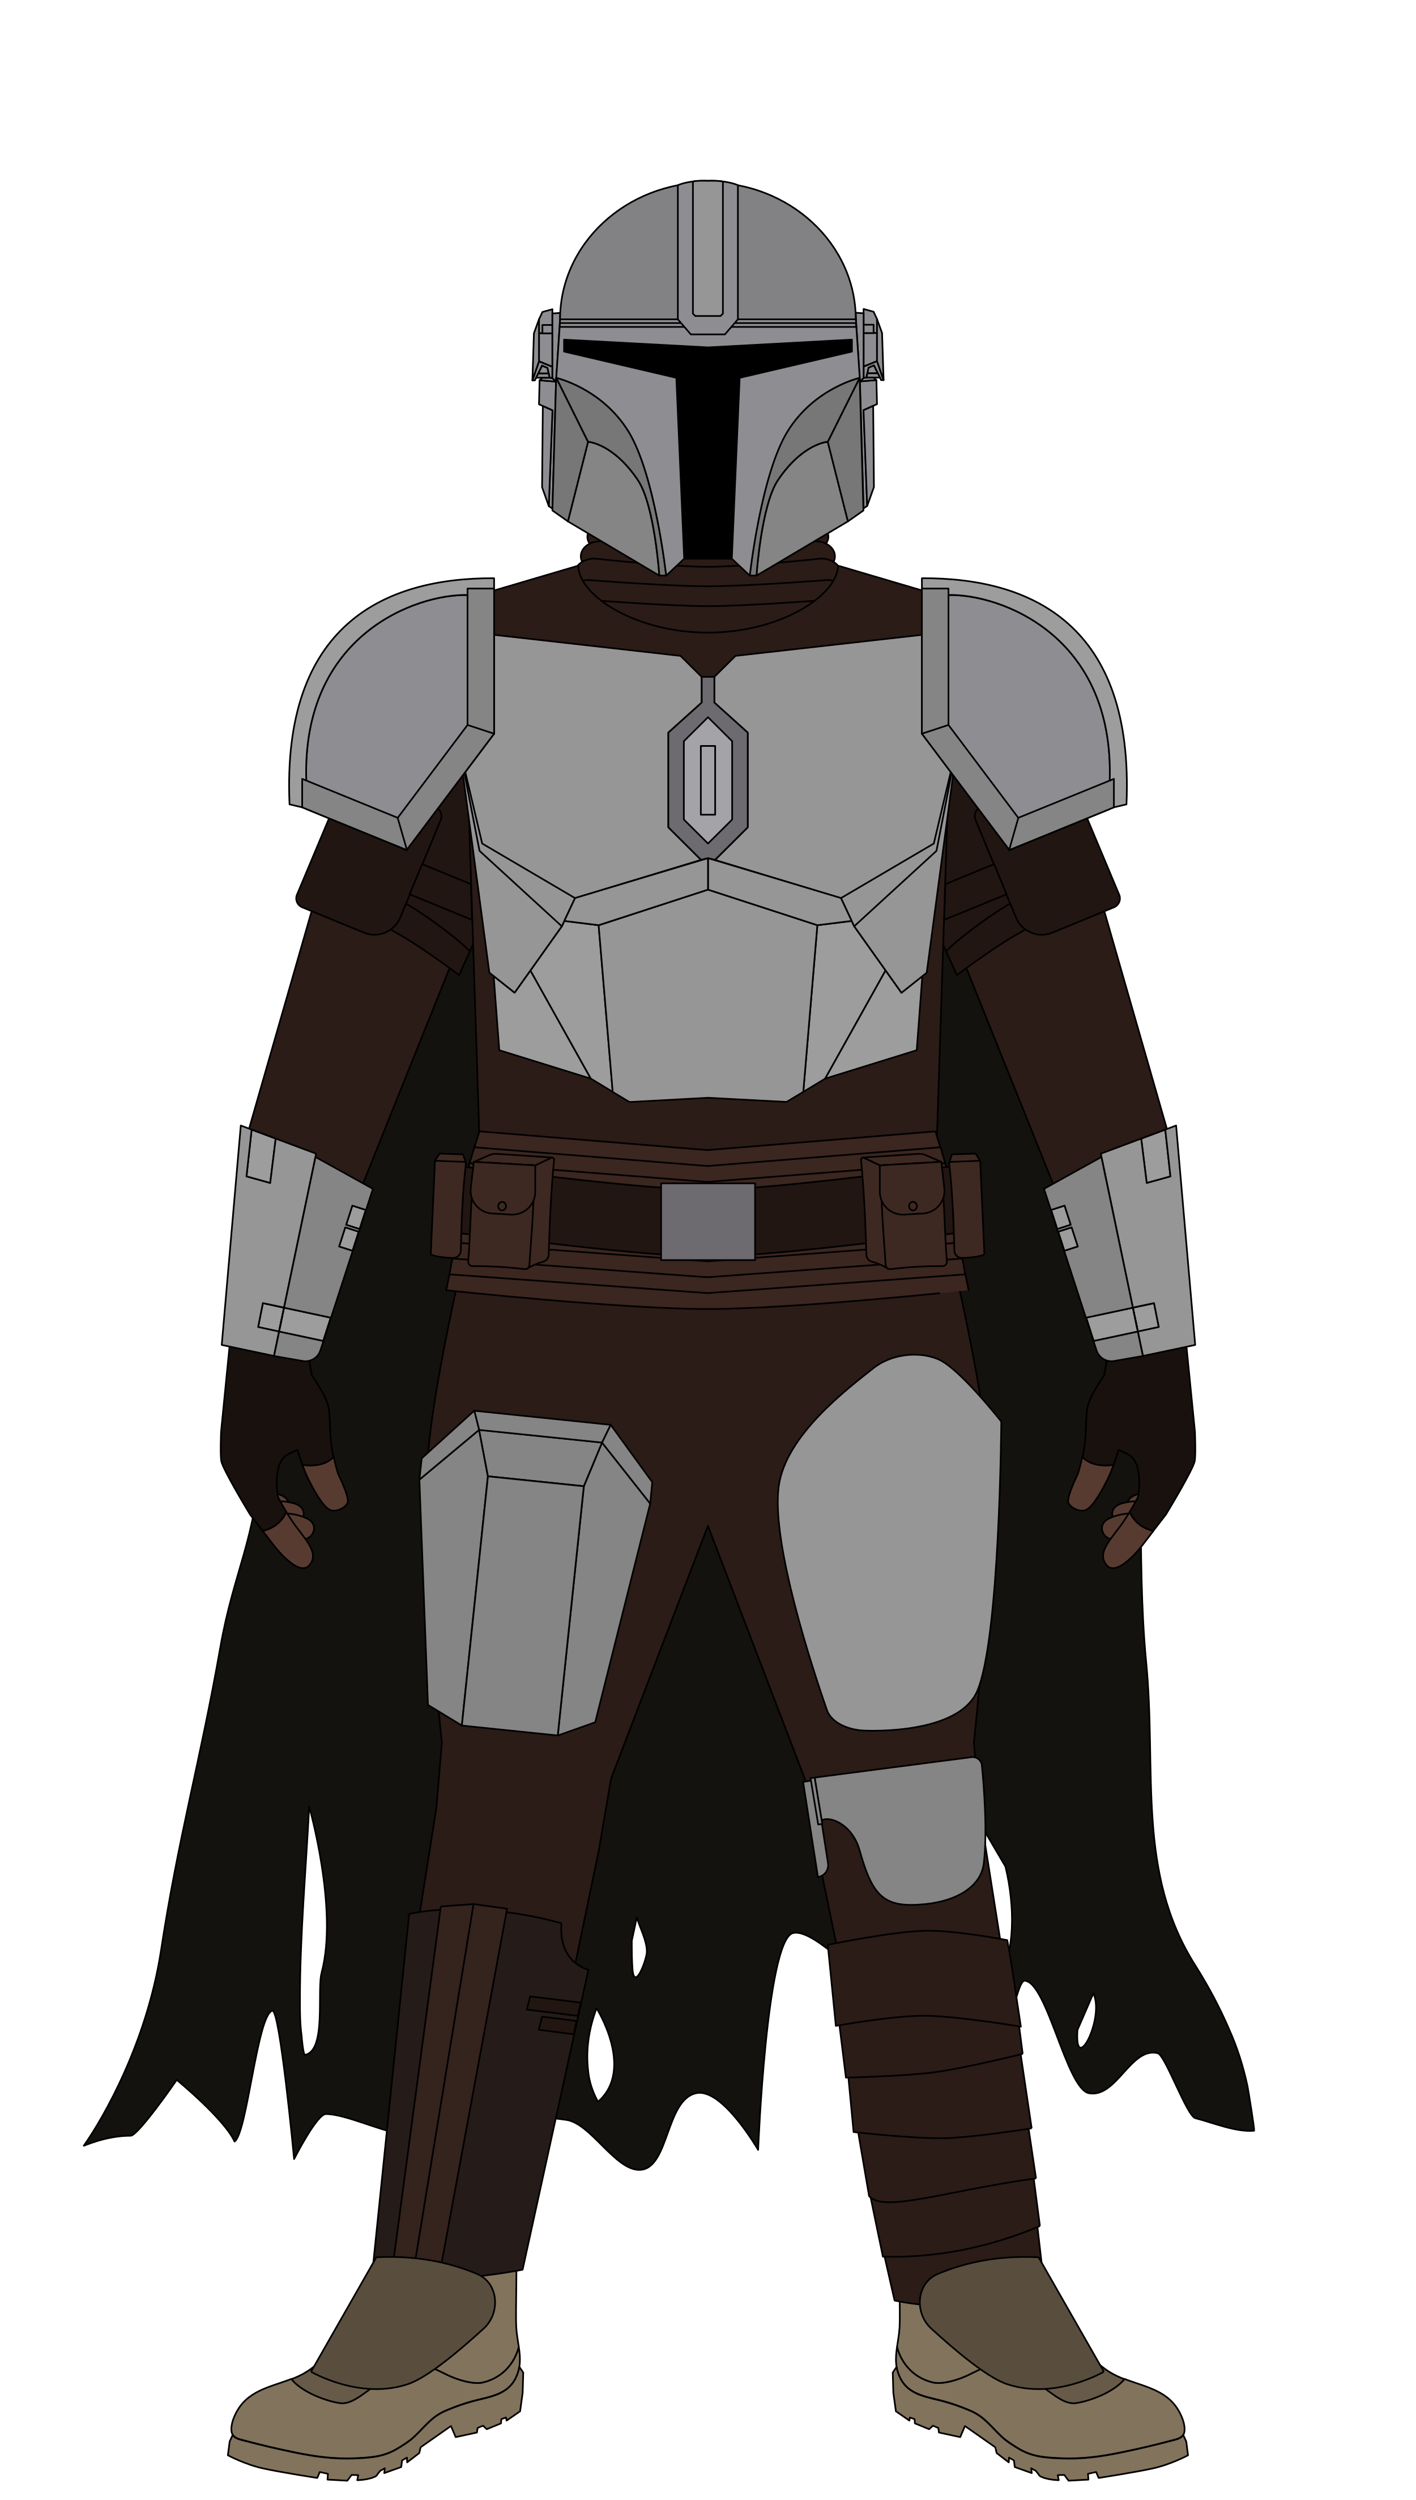 <?xml version='1.0' encoding='UTF-8'?>
<svg version="1.1" id="Male-Body" xmlns="http://www.w3.org/2000/svg" xmlns:serif="http://www.serif.com/" viewBox="0 -55 170 300" style="stroke-width: 0.2px; fill-rule: evenodd; stroke-linejoin: round;" width="170" height="300">
<style>
mask {
mask-type: alpha;
}
.decal {
stroke: none;
}
</style>
<defs id="Masks" stroke="none">
<mask id="HelmetsMask"> <use href="#Helmets"/> </mask>
<mask id="CollarMask"> <use href="#Collar"/> </mask>
<mask id="ShouldersMask"> <use href="#Shoulders"/> </mask>
<mask id="ChestMask"> <use href="#Chest"/> </mask>
<mask id="BicepsMask"> <use href="#Biceps"/> </mask>
<mask id="GauntletsMask"> <use href="#Gauntlets"/> </mask>
<mask id="WaistMask"> <use href="#Waist"/> </mask>
<mask id="GroinMask"> <use href="#Groin"/> </mask>
<mask id="ThighsMask"> <use href="#Thighs"/> </mask>
<mask id="KneesMask"> <use href="#Knees"/> </mask>
<mask id="ShinsMask"> <use href="#Shins"/> </mask>
<mask id="FootMask"> <use href="#Foot"/> </mask>
</defs>
<defs id="Decals"/><g id="Main-Body" fill="white" stroke="black">
<g id="Extras_Back">
<g id="Back"><path id="Torn-Full-Cape_Back" class="option" d="M68.3,16.3c-11.77,4.4-24.85,25.6-26.46,41.8 c-1.01,10.2-6.03,20.5-5.53,30.7c0.5,10.3-4.73,21-5.13,31.2c-0.3,9.3-3.12,13.5-4.73,22.7c-2.41,13.7-5.03,22.7-7.14,36.5 c-1.71,10.9-6.84,19.9-9.25,23.3c-0.1,0.1,2.52-1.2,5.63-1.2c0.91,0,5.53-6.7,5.53-6.7s5.73,4.7,6.94,7.4 c1.51-1,2.72-15.2,4.53-15.7c0.91-0.3,2.62,17.8,2.62,17.8s2.72-5.4,3.82-5.4c2.31,0,6.44,2,8.75,2.3c2.41,0.3,5.03-3.8,7.74-3.1 c4.12,1,8.25,0.9,12.37,1.5c2.92,0.4,5.83,6,8.75,6c3.62,0,3.12-8.4,6.84-9.2c3.12-0.7,7.44,6.8,7.44,6.8s1-24.9,4.12-26 c4.12-1.3,19.51,18.8,23.74,18.4c1.31-0.1,2.92-12.7,4.12-12.7c2.72,0.1,5.03,13,7.74,13.5c3.32,0.6,5.03-5.6,8.25-4.8 c0.9,0.2,3.52,7.6,4.53,7.8c2.01,0.5,4.83,1.7,7.04,1.5c0.1,0-0.7-4.9-0.8-5.4c-0.5-2.3-1.21-4.6-2.21-6.8 c-1.11-2.6-2.51-5.2-4.02-7.6c-7.14-11.2-4.63-23.4-5.94-36.6c-1.21-12.8,0.1-25.6-2.11-38.4c-1.91-11.3-8.65-21.8-10.36-33.2 C123.12,59.3,118.6,45,114.47,32C109.44,16.1,80.07,11.9,68.3,16.3z M71.62,186c-0.9,2.4-1.31,4.9-1.01,7.5 c0.1,1.2,0.5,2.4,1.01,3.4c0.1,0.1,0.1,0.4,0.2,0.3C76.25,193.3,71.62,186,71.62,186z M37.12,161.8c-0.4,7.7-1.11,15.5-1.11,23.2 c0,1.4,0,2.9,0.2,4.3c0,0.2,0.2,2.3,0.4,2.3c2.62-0.5,1.41-7.7,2.01-9.9C40.64,174.1,37.12,161.8,37.12,161.8z M129.36,188.6 c-0.2,2.8,0.6,2.5,1.31,1.1c0.7-1.4,1.31-3.9,0.6-5.5L129.36,188.6z M117.89,164.2c-0.6,4.6,0.4,8.6,0.71,13.2 c0.1,1.5,0.1,3,0.1,4.5v1.5c0,0.3-0.2,1,0,0.8c3.52-3.6,3.12-10.7,2.01-15.2L117.89,164.2z M75.85,177.9c0,1.2,0,2.4,0.1,3.6 c0.3,2.4,1.71-1.4,1.71-2.3c0-1.3-0.81-2.8-1.21-4.1L75.85,177.9z" fill="rgb(20, 18, 14)" style="display: inherit;"/></g>
</g>
<g id="Extras-BackDecals" mask="url(#BackMask)">
</g>
<g id="Suit">
<g id="Neck-Seal"><g id="Standard-Neck-Seal" class="option" fill="rgb(43, 28, 23)" style="display: inherit;">
<path d="M98.75,7.5c0-0.9-0.93-1.62-2.07-1.62c0,0-7.8,0.85-11.7,0.85s-11.7-0.85-11.7-0.85 c-1.14,0-2.07,0.73-2.07,1.62s0.93,1.62,2.07,1.62c0,0,7.8,0.85,11.7,0.85s11.7-0.85,11.7-0.85C97.83,9.13,98.75,8.4,98.75,7.5z"/>
<path d="M99.45,9.4c0-0.94-0.97-1.71-2.17-1.71c0,0-8.2,0.9-12.29,0.9S72.69,7.7,72.69,7.7 c-1.2,0-2.17,0.76-2.17,1.71s0.97,1.71,2.17,1.71c0,0,8.2,0.9,12.29,0.9s12.29-0.9,12.29-0.9C98.48,11.11,99.45,10.34,99.45,9.4z "/>
<path d="M100.24,11.76c0-0.99-1.03-1.8-2.29-1.8c0,0-8.64,0.95-12.96,0.95S72.02,9.96,72.02,9.96 c-1.26,0-2.29,0.81-2.29,1.8s1.03,1.8,2.29,1.8c0,0,8.64,0.95,12.97,0.95s12.96-0.95,12.96-0.95 C99.21,13.56,100.24,12.75,100.24,11.76z"/>
<path d="M101,13.92c0-1.04-1.08-1.89-2.41-1.89c0,0-9.08,0.99-13.61,0.99s-13.61-0.99-13.61-0.99 c-1.33,0-2.41,0.85-2.41,1.89c0,1.04,1.08,1.89,2.41,1.89c0,0,9.08,0.99,13.61,0.99s13.61-0.99,13.61-0.99 C99.93,15.81,101,14.96,101,13.92z"/>
<path d="M101.76,16.04c0-0.79-1.13-1.43-2.52-1.43c0,0-9.51,0.75-14.26,0.75s-14.26-0.75-14.26-0.75 c-1.39,0-2.52,0.64-2.52,1.43c0,0.79,1.13,1.43,2.52,1.43c0,0,9.51,0.75,14.26,0.75s14.26-0.75,14.26-0.75 C100.63,17.47,101.76,16.83,101.76,16.04z"/>
<path d="M101.76,18.42c0-0.79-1.13-1.43-2.52-1.43c0,0-9.51,0.75-14.26,0.75s-14.26-0.75-14.26-0.75 c-1.39,0-2.52,0.64-2.52,1.43c0,0.79,1.13,1.43,2.52,1.43c0,0,9.51,1.44,14.26,1.44s14.26-1.44,14.26-1.44 C100.63,19.84,101.76,19.21,101.76,18.42z"/>
</g>
</g>
<g id="Flight-Suit" fill="rgb(43, 28, 23)">
<path d="M73.36,158.45l-1.49,8.72l-11.03,53.11c0,0-4.93,2.96-7.47,3.46c-2.53,0.5-7.73-0.44-7.73-0.44l3.85-43 l2.9-18.36l0.66-7.82c0,0-2.53-22.78-1.7-34.14c0.82-11.36,6.66-34.01,6.66-34.01l26.98,0.58l26.97-0.58 c0,0,5.83,22.66,6.66,34.01c0.83,11.36-1.7,34.14-1.7,34.14l0.66,7.82l2.9,18.36l3.85,43c0,0-5.32,1.19-7.85,0.69 c-2.53-0.5-7.34-3.71-7.34-3.71L98.1,167.16l-1.49-8.72l-11.62-30.33L73.36,158.45z"/>
<g>
<path d="M129.41,43.33l11.98,41.65l1.04,21.47l-9.55,1.83l-6.05-20.21l-13.65-33.95l0.69-15.55l2.31-3.72 L129.41,43.33z"/>
<path d="M40.59,43.3l13.19-8.45l2.31,3.72l0.52,16.04L43.17,88.07l-6.05,20.21l-9.55-1.83l1.03-21.47L40.59,43.3z"/>
</g>
</g>
<g id="Sleeves" class="toggle" fill="rgb(34, 22, 18)">
<g>
<path d="M112.2,56.12l2.68,5.9c0,0,4.24-3.2,7.06-4.8s4.38-2.62,6.92-3.6c2.54-0.98,5.08-1.47,5.08-1.47l-6.07-12.25 l-5.79-9.67l-11.58,5.14L112.2,56.12z"/>
<path d="M113.61,59.24c-0.2-0.24,5.08-4.5,8.61-6.34c3.53-1.84,10.25-3.69,10.25-3.69"/>
</g>
<g>
<path d="M57.8,56.12l-2.68,5.9c0,0-4.24-3.2-7.06-4.8c-2.82-1.59-4.38-2.62-6.92-3.6c-2.54-0.98-5.08-1.47-5.08-1.47 l6.07-12.25l5.79-9.67l11.58,5.14L57.8,56.12z"/>
<path d="M56.39,59.24c0.2-0.24-5.08-4.5-8.61-6.34c-3.53-1.84-10.25-3.69-10.25-3.69"/>
</g>
</g>
</g>
<g id="Boots"><g id="Gunslinger_Boots" class="option" style="display: inherit;">
<g id="Main_Gunslinger-Boot" fill="rgb(130, 115, 93)">
<path d="M107.7,226.61c0.04,0.2,0.73,3.41,4.27,4.29c1.18,0.3,3.21-0.33,4.48-0.98c1.74-0.89,3.57-1.58,5.44-2.12 l0.06,0.08c0.03,0.04,0.06,0.08,0.09,0.12c0.58,0.81,1.21,1.57,1.89,2.26l0.05,0.05l0.03,0.03c0.07,0.07,0.14,0.14,0.21,0.2 c0.4,0.38,0.81,0.74,1.23,1.07l0.12,0.09l0.1,0.07c0.03,0.02,0.06,0.04,0.09,0.06c0.07,0.05,0.13,0.1,0.2,0.14 c0.88,0.62,2.06,1.56,3.23,1.39c1.11-0.16,2.35-0.6,3.28-1.04c0.78-0.37,1.59-0.87,2.13-1.4c0.16-0.12,0.29-0.26,0.39-0.44 c2.57,1,5.36,1.38,6.73,4.22c0.3,0.62,0.55,1.35,0.49,2.04c-0.08,0.89-1.06,1-1.82,1.2c-1.9,0.51-3.53,0.89-5.72,1.34 c-2.5,0.52-4.76,0.83-7.29,0.72c-1.89-0.08-3.49-0.18-5.14-1.19c-0.66-0.41-1.34-0.82-1.92-1.35c-1.28-1.19-2.11-2.43-3.77-3.15 c-1.2-0.52-2.44-0.96-3.71-1.27c-1.8-0.45-3.74-0.76-4.69-2.54C107.42,229.16,107.51,227.91,107.7,226.61L107.7,226.61"/>
<path d="M62.28,226.61c-0.04,0.2-0.73,3.41-4.27,4.29c-1.18,0.3-3.2-0.33-4.48-0.98c-1.74-0.89-3.57-1.58-5.44-2.12 l-0.05,0.08c-0.03,0.04-0.06,0.08-0.09,0.12c-0.58,0.81-1.21,1.57-1.89,2.26l-0.05,0.05l-0.03,0.03 c-0.07,0.07-0.14,0.14-0.21,0.2c-0.4,0.38-0.81,0.74-1.23,1.07l-0.12,0.09l-0.1,0.07c-0.03,0.02-0.06,0.04-0.09,0.06 c-0.07,0.05-0.13,0.1-0.2,0.14c-0.88,0.62-2.06,1.56-3.23,1.39c-1.1-0.16-2.35-0.6-3.28-1.04c-0.78-0.37-1.59-0.87-2.13-1.4 c-0.16-0.12-0.29-0.26-0.39-0.44c-2.57,1-5.36,1.38-6.73,4.22c-0.3,0.62-0.55,1.35-0.48,2.04c0.08,0.89,1.06,1,1.82,1.2 c1.9,0.51,3.53,0.89,5.72,1.34c2.5,0.52,4.76,0.83,7.29,0.72c1.89-0.08,3.49-0.18,5.14-1.19c0.66-0.41,1.35-0.82,1.92-1.35 c1.28-1.19,2.11-2.43,3.77-3.15c1.2-0.52,2.44-0.96,3.71-1.27c1.8-0.45,3.74-0.76,4.69-2.54 C62.56,229.16,62.48,227.91,62.28,226.61L62.28,226.61"/>
</g>
<g id="Bottom_Gunslinger-Boot" fill="rgb(130, 115, 93)">
<path d="M107.64,229.04c0.08,0.49,0.24,0.98,0.51,1.49c0.95,1.78,2.89,2.09,4.69,2.54c1.27,0.32,2.51,0.75,3.71,1.27 c1.66,0.72,2.48,1.96,3.77,3.15c0.57,0.53,1.25,0.94,1.92,1.35c1.65,1.01,3.25,1.11,5.14,1.19c2.53,0.1,4.78-0.2,7.29-0.72 c2.19-0.46,3.82-0.84,5.72-1.34c0.61-0.16,1.36-0.27,1.67-0.76l0,0l0.36,0.8l0.21,1.64c0,0-2.03,1.09-4.2,1.57 c-2.16,0.48-6.53,1.15-6.53,1.15l-0.3-0.71l-0.98,0.21l0.05,0.7l-2.38,0.13l-0.51-0.69l-0.79,0.02l0.12,0.61 c0,0-1.47-0.02-2.29-0.51c-0.15-0.23-0.46-0.61-0.46-0.61l-0.56-0.31l0.07,0.58l-2.04-0.73l-0.1-0.79l-0.59-0.34l-0.03,0.57 l-1.46-1.12l-0.16-0.69l-3.64-2.55l-0.57,1.33l-2.55-0.55l-0.08-0.55l-0.65-0.27l-0.45,0.42l-1.71-0.7l-0.04-0.51l-0.56-0.19 l-0.06,0.37l-1.62-1.12l-0.31-2.23l-0.07-2.42L107.64,229.04L107.64,229.04"/>
<path d="M62.35,229.04c-0.08,0.49-0.24,0.98-0.51,1.49c-0.95,1.78-2.89,2.09-4.69,2.54 c-1.27,0.32-2.51,0.75-3.71,1.27c-1.66,0.72-2.48,1.96-3.77,3.15c-0.57,0.53-1.25,0.94-1.92,1.35c-1.65,1.01-3.25,1.11-5.14,1.19 c-2.53,0.1-4.78-0.2-7.29-0.72c-2.19-0.46-3.83-0.84-5.72-1.34c-0.61-0.16-1.36-0.27-1.67-0.76l0,0l-0.36,0.8l-0.21,1.64 c0,0,2.03,1.09,4.2,1.57c2.16,0.48,6.53,1.15,6.53,1.15l0.3-0.71l0.98,0.21l-0.05,0.7l2.38,0.13l0.51-0.69l0.8,0.02l-0.12,0.61 c0,0,1.47-0.02,2.29-0.51c0.15-0.23,0.46-0.61,0.46-0.61l0.56-0.31l-0.07,0.58l2.04-0.73l0.1-0.79l0.59-0.34l0.02,0.57l1.46-1.12 l0.16-0.69l3.64-2.55l0.57,1.33l2.55-0.55l0.08-0.55l0.65-0.27l0.45,0.42l1.71-0.7l0.04-0.51l0.56-0.19l0.07,0.37l1.62-1.12 l0.31-2.23l0.07-2.42L62.35,229.04L62.35,229.04"/>
</g>
<g id="Top_Gunslinger-Boot" fill="rgb(103, 90, 72)">
<path d="M121.87,227.77c-2.17-3.11-3.64-6.92-4.16-10.29l0,0l0.61-0.05l0.02,0l0.07-0.01l0.2-0.02l0.31-0.03 l0.13-0.02c0.35-0.04,0.7-0.09,1.04-0.14l0.54-0.1l0.11-0.03l0.04-0.01l0.08-0.02l0.37-0.09l0.33-0.08l0.06-0.01 c1.15-0.29,2.31-0.64,2.31-0.64c0.32,1.48,0.47,3.17,1.09,4.56c0.98,2.18,2.78,3.85,4.46,5.51c1.15,1.14,2.28,2.44,3.66,3.31 c0.58,0.37,1.21,0.66,1.84,0.9c-0.49,0.67-1.54,1.37-2.53,1.84c-0.93,0.44-2.17,0.88-3.28,1.04c-1.17,0.17-2.35-0.77-3.23-1.39 c-1.53-1.07-2.89-2.53-4.06-4.19L121.87,227.77"/>
<path d="M48.12,227.77c2.17-3.11,3.64-6.92,4.16-10.29l0,0l-0.61-0.05l-0.02,0l-0.08-0.01l-0.2-0.02l-0.31-0.03 l-0.13-0.02c-0.35-0.04-0.7-0.09-1.04-0.14l-0.54-0.1l-0.11-0.03l-0.04-0.01l-0.08-0.02l-0.37-0.09l-0.33-0.08l-0.06-0.01 c-1.15-0.29-2.31-0.64-2.31-0.64c-0.32,1.48-0.47,3.17-1.09,4.56c-0.98,2.18-2.78,3.85-4.46,5.51c-1.15,1.14-2.28,2.44-3.66,3.31 c-0.58,0.37-1.21,0.66-1.84,0.9c0.49,0.67,1.53,1.37,2.53,1.84c0.93,0.44,2.17,0.88,3.28,1.04c1.17,0.17,2.35-0.77,3.23-1.39 c1.53-1.07,2.89-2.53,4.06-4.19L48.12,227.77"/>
</g>
<g id="Side_Gunslinger-Boot" fill="rgb(130, 115, 93)">
<path d="M121.89,227.8c-1.87,0.54-3.7,1.24-5.44,2.12c-1.27,0.65-3.3,1.27-4.48,0.98c-3.66-0.92-4.27-4.3-4.27-4.3 c0.11-0.74,0.25-1.5,0.3-2.3c0.1-1.54-0.11-8.21,0.02-8.14c2.94,1.56,8.18,1.45,9.67,1.33l0,0 C118.23,220.86,119.71,224.69,121.89,227.8"/>
<path d="M48.09,227.8c1.87,0.54,3.7,1.24,5.44,2.12c1.27,0.65,3.3,1.27,4.48,0.98c3.66-0.92,4.27-4.3,4.27-4.3 c-0.11-0.74-0.25-1.5-0.3-2.3c-0.1-1.54,0.11-8.21-0.02-8.14c-2.94,1.56-8.18,1.45-9.67,1.33l0,0 C51.76,220.86,50.28,224.69,48.09,227.8"/>
</g>
</g></g>
<g id="Gloves">
<g id="Left-Glove">
<g id="Fingerless_Left_Glove" class="option" style="display: inherit;">
<g id="Fingers_Fingerless_Left_Glove" fill="rgb(87, 59, 49)">
<path d="M138.6,124.11c-0.54-0.03-1.05-0.01-1.58,0.1c-0.36,0.08-0.72,0.16-1.04,0.35 c-0.99,0.57-0.72,1.81,0.16,2.28c1.03,0.55,2.66,0.01,3.13-1.05C139.46,125.35,138.86,124.53,138.6,124.11"/>
<path d="M136.79,125.19c-0.54-0.03-1.05-0.02-1.59,0.1c-0.36,0.08-0.72,0.16-1.04,0.35 c-0.99,0.57-0.72,1.81,0.16,2.28c1.03,0.55,2.66,0.01,3.13-1.05C137.65,126.43,137.05,125.61,136.79,125.19"/>
<path d="M135.51,126.62c-0.54,0.05-1.21,0.17-1.73,0.35c-0.35,0.12-0.69,0.26-0.99,0.48 c-0.9,0.7-0.47,1.89,0.47,2.24c1.1,0.41,2.64-0.35,2.96-1.46C136.36,127.76,135.51,126.62,135.51,126.62z"/>
<path d="M129.95,119.82c-0.3,1.34-0.55,2.07-0.55,2.07s-1.38,2.79-1.14,3.43c0.24,0.64,1.45,1.21,2.15,0.87 c0.86-0.42,1.93-2.39,2.61-3.77c0.25-0.51,0.48-1.1,0.68-1.64C130.94,121.18,129.95,119.82,129.95,119.82L129.95,119.82z"/>
<path d="M135.64,126.41c-0.2,0.34-0.43,0.7-0.68,1.08c-1.36,2.05-3.46,3.81-2.07,5.37 c1.29,1.46,4.22-2.37,4.22-2.37l1.36-1.77C136.2,128.19,135.64,126.42,135.64,126.41z"/>
</g>
<path id="Glove_Fingerless_Left_Glove" d="M138.46,128.72l1.51-1.96c0,0,3.3-5.41,3.47-6.46 c0.13-0.8,0.02-3.47,0.02-3.47l-1.03-10.37l-5.24,0.44l-4.31,1.39l-0.32,1.77c0,0-1.56,2.15-1.97,3.69 c-0.29,1.09-0.13,3.68-0.49,5.43c-0.05,0.23-0.1,0.44-0.14,0.65l0,0c0,0,0.99,1.37,3.74,0.96c0.35-0.96,0.58-1.78,0.58-1.78 s0.95,0.32,1.43,0.7c1.61,1.24,0.91,4.96,0.91,4.96s-0.37,0.74-0.98,1.75C135.64,126.42,136.2,128.19,138.46,128.72z" fill="rgb(25, 17, 14)"/>
</g></g>
<g id="Right-Glove">
<g id="Fingerless_Right_Glove" class="option" style="display: inherit;">
<g id="Fingers_Fingerless_Right_Glove" fill="rgb(87, 59, 49)">
<path d="M31.4,124.11c0.54-0.03,1.05-0.01,1.58,0.1c0.36,0.08,0.72,0.16,1.04,0.35c0.99,0.57,0.72,1.81-0.16,2.28 c-1.03,0.55-2.66,0.01-3.13-1.05C30.53,125.35,31.14,124.53,31.4,124.11"/>
<path d="M33.21,125.19c0.54-0.03,1.05-0.02,1.58,0.1c0.36,0.08,0.72,0.16,1.04,0.35c0.99,0.57,0.72,1.81-0.16,2.28 c-1.03,0.55-2.66,0.01-3.13-1.05C32.35,126.43,32.95,125.61,33.21,125.19"/>
<path d="M34.49,126.62c0.54,0.05,1.21,0.17,1.73,0.35c0.35,0.12,0.69,0.26,0.99,0.48c0.9,0.7,0.47,1.89-0.47,2.24 c-1.1,0.41-2.64-0.35-2.96-1.46C33.64,127.76,34.49,126.62,34.49,126.62z"/>
<path d="M40.05,119.82c0.3,1.34,0.55,2.07,0.55,2.07s1.38,2.79,1.14,3.43c-0.24,0.64-1.45,1.21-2.15,0.87 c-0.86-0.42-1.93-2.39-2.61-3.77c-0.25-0.51-0.48-1.1-0.68-1.64C39.06,121.18,40.05,119.82,40.05,119.82L40.05,119.82z"/>
<path d="M34.36,126.41c0.2,0.34,0.43,0.7,0.68,1.08c1.36,2.05,3.46,3.81,2.08,5.37c-1.29,1.46-4.22-2.37-4.22-2.37 l-1.36-1.77C33.8,128.19,34.36,126.42,34.36,126.41z"/>
</g>
<path id="Glove_Fingerless_Right_Glove" d="M31.54,128.72l-1.51-1.96c0,0-3.3-5.41-3.47-6.46 c-0.13-0.8-0.02-3.47-0.02-3.47l1.03-10.37l5.24,0.44l4.31,1.39l0.32,1.77c0,0,1.56,2.15,1.97,3.69 c0.29,1.09,0.13,3.68,0.49,5.43c0.05,0.23,0.1,0.44,0.14,0.65l0,0c0,0-0.99,1.37-3.74,0.96c-0.35-0.96-0.58-1.78-0.58-1.78 s-0.95,0.32-1.43,0.7c-1.61,1.24-0.91,4.96-0.91,4.96s0.37,0.74,0.98,1.75C34.36,126.42,33.8,128.19,31.54,128.72z" fill="rgb(25, 17, 14)"/>
</g></g>
</g>
<g id="Biceps">
<g id="Left-Biceps"><g id="Basic_Biceps_Left" class="option" style="display: inherit;">
<path id="Main_Basic_Biceps_Left" d="M134.37,52.38c-1.14-2.74-6.21-14.78-6.21-14.78s-8.34,3.42-10.42,4.28 c-0.59,0.24-0.87,0.91-0.63,1.5c0.98,2.36,3.38,8.14,4.87,11.74c0.34,0.81,0.99,1.46,1.81,1.8c0.82,0.34,1.74,0.34,2.56,0 c2.45-1.01,5.73-2.35,7.4-3.04C134.33,53.63,134.61,52.96,134.37,52.38z" fill="rgb(34, 22, 18)"/>
<path id="Strap_Basic_Biceps_Left" d="M119.35,48.7l-5.85,2.4l-0.14,4.29l7.49-3.07L119.35,48.7" fill="rgb(34, 22, 18)"/>
<path id="Trauma-Plate_Basic_Biceps_Left" class="toggle" style="display:none" d="M134.34,51.81l-5.29-12.74l-10.16,4.17l4.67,11.24 c0.17,0.4,0.49,0.72,0.89,0.88c0.4,0.17,0.85,0.17,1.26,0L134.34,51.81" fill="rgb(255, 255, 255)"/>
</g>
</g>
<g id="Right-Biceps"><g id="Basic_Biceps_Right" class="option" style="display: inherit;">
<path id="Main_Basic_Biceps_Right" d="M35.65,52.38c1.14-2.74,6.22-14.78,6.22-14.78s8.34,3.42,10.42,4.28 c0.59,0.24,0.87,0.91,0.63,1.5c-0.98,2.36-3.38,8.14-4.87,11.74c-0.34,0.81-0.99,1.46-1.81,1.8c-0.82,0.34-1.74,0.34-2.56,0 c-2.45-1.01-5.73-2.35-7.4-3.04C35.69,53.63,35.41,52.96,35.65,52.38z" fill="rgb(34, 22, 18)"/>
<path id="Strap_Basic_Biceps_Right" d="M50.68,48.7l5.85,2.4l0.14,4.29l-7.49-3.07L50.68,48.7" fill="rgb(34, 22, 18)"/>
<path id="Trauma-Plate_Basic_Biceps_Right" class="toggle" style="display:none" d="M35.69,51.81l5.29-12.74l10.16,4.17l-4.66,11.24 c-0.17,0.4-0.49,0.72-0.89,0.88s-0.85,0.17-1.26,0L35.69,51.81" fill="rgb(255, 255, 255)"/>
</g>
</g>
</g>
<g id="BicepsDecals" mask="url(#BicepsMask)">
</g>
<path id="Vest" d="M85,20.92c8.5-0.01,15.43-4.3,15.63-8.01l0.15,0.02l18.38,5.42l13.31,23.94l-2.86,1.16l-13.42-8.6 l-2.31,3.72l-1.54,47.4c0,0-8.72,4.71-13.53,5.35c-3.44,0.45-8.63,0.68-13.79,0.67c-5.16,0.01-10.35-0.22-13.79-0.67 c-4.81-0.63-13.53-5.35-13.53-5.35l-1.54-47.4l-2.31-3.72l-13.42,8.6l-2.86-1.16l13.31-23.94l18.38-5.42l0.15-0.02 C69.57,16.62,76.5,20.92,85,20.92" fill="rgb(43, 28, 23)"/>
<g id="SuitDecals" mask="url(#SuitMask)">
</g>
<g class="swappable" id="Chest"><g id="Chest_Gunslinger">
<g id="Abdomen_Gunslinger">
<g id="Left_Abdomen_Gunslinger" fill="rgb(157, 157, 157)">
<path d="M99.07,74.44l7.25-12.98l-3.77-5.3l-0.3-0.64l-4.12,0.51l-1.69,20L99.07,74.44z"/>
<path d="M99.07,74.44l7.25-12.98l1.9,2.67l2.51-1.99l-0.67,8.89L99.07,74.44z"/>
</g>
<g id="Right_Abdomen_Gunslinger" fill="rgb(157, 157, 157)">
<path d="M70.93,74.44l-7.25-12.98l-1.9,2.67l-2.51-1.99l0.67,8.89L70.93,74.44z"/>
<path d="M70.93,74.44l-7.25-12.98l3.77-5.3l0.3-0.64l4.12,0.51l1.69,20L70.93,74.44z"/>
</g>
<path id="Center_Abdomen_Gunslinger" d="M85,51.76l13.13,4.27l-1.69,20l-2.01,1.21L85,76.74l-9.43,0.51l-2.01-1.21 l-1.69-20L85,51.76z" fill="rgb(150, 150, 150)"/>
</g>
<g id="Chest-Plates_Gunslinger">
<g id="Left-Chest_Gunslinger" fill="rgb(150, 150, 150)">
<path d="M85.76,29.31v-3.08l2.54-2.52l24.4-2.75l2.19,13.55l-3.63,27.22l-3.03,2.41l-5.67-7.97l-1.59-3.38 l-15.13-4.59l3.93-3.91V32.92L85.76,29.31z"/>
<path d="M100.96,52.78l11.15-6.55l2.77-11.71l-2.45,12.59l-9.88,9.05L100.96,52.78z"/>
<path d="M102.25,55.52l-4.12,0.51L85,51.76v-3.78l15.96,4.79L102.25,55.52z"/>
</g>
<g id="Right-Chest_Gunslinger" fill="rgb(150, 150, 150)">
<path d="M84.24,29.31v-3.08l-2.54-2.52l-24.4-2.75L55.12,34.5l3.63,27.22l3.03,2.41l5.67-7.97l1.59-3.38l15.13-4.59 l-3.93-3.91V32.92L84.24,29.31z"/>
<path d="M69.04,52.78l-11.15-6.55l-2.77-11.71l2.45,12.59l9.88,9.05L69.04,52.78z"/>
<path d="M67.75,55.52l4.12,0.51L85,51.76v-3.78l-15.96,4.79L67.75,55.52z"/>
</g>
</g>
<g id="Iron-Heart_Gunslinger">
<path id="Under-Heart_Gunslinger" d="M84.17,48.19l-3.93-3.91V32.92l4.01-3.61v-3.08h1.51v3.08l4.01,3.61v11.36 l-3.93,3.91L85,47.98L84.17,48.19z" fill="rgb(109, 107, 112)"/>
<path id="Heart_Gunslinger" d="M82.1,43.35v-9.4l2.9-2.88l2.9,2.88v9.4L85,46.23L82.1,43.35z" fill="rgb(163, 163, 168)"/><rect id="Center_Heart_Gunslinger" class="option" x="84.14" y="34.52" width="1.72" height="8.25" fill="rgb(163, 163, 168)" style="display: inherit;"/>
</g>
</g></g>
<g id="ChestDecals" mask="url(#ChestMask)">
</g>
<g id="Chest-Attachments"><g id="No-Device_Accessories_Chest" class="option" style="display: inherit;">
</g>
</g>
<g id="Collar"><g id="None_Collar" class="option" style="display: inherit;">
</g>
</g>
<g id="CollarDecals" mask="url(#CollarMask)">
</g>
<g id="Helmets" class="swappable" transform="translate(45,-52)"><g id="Helmet_Gunslinger">
<g id="Left-Earcap_Gunslinger" class="toggle"><g id="Ear-Cap_Left_Gunslinger" fill="rgb(142, 142, 146)">
<path d="M59.92,40.84l-0.66,0.28l-0.14,0.68h1.26L59.92,40.84z"/>
<path d="M60.29,35.29l-0.41-0.88l-1.2-0.33v2.89h1.61V35.29z"/>
<path d="M58.24,42.77l1.98-0.16l0.07,2.89l-1.61,0.71l0.44,11.49l-0.44,0.31L58.24,42.77z"/>
<path d="M59.83,45.71l0.09,9.74l-0.81,2.27l-0.44-11.49L59.83,45.71z"/>
<path d="M60.78,42.61l-0.85-1.77l-0.66,0.28l-0.25,1.19l-0.34,0.05v-1.37l1.61-0.65l0.79,2.28H60.78z"/>
<path d="M60.29,40.33v-3.36h-1.61v4.01L60.29,40.33z"/>
<path d="M60.29,35.29l0.61,1.68l0.18,5.64l-0.79-2.28V35.29z"/>
<rect x="58.68" y="35.97" width="1.2" height="1"/>
<path d="M59.02,42.31h1.62l-0.25-0.51h-1.26L59.02,42.31z"/>
<path d="M60.22,42.61l-0.34-0.3h-0.86l-0.34,0.05l-0.44,0.41L60.22,42.61z"/>
<path d="M58.68,34.6l-0.94-0.07l0.02,0.77l0.47,7.48l0.45-0.41V34.6z"/>
</g>
</g>
<g id="Right-Earcap_Gunslinger" class="toggle"><g id="Ear-Cap_Right_Gunslinger" fill="rgb(142, 142, 146)">
<path d="M20.08,40.87l0.66,0.28l0.14,0.68h-1.26L20.08,40.87z"/>
<path d="M19.71,35.32l0.41-0.88l1.2-0.33V37h-1.61V35.32z"/>
<path d="M21.76,42.79l-1.98-0.16l-0.07,2.89l1.61,0.72l-0.44,11.49l0.44,0.31L21.76,42.79z"/>
<path d="M20.17,45.73l-0.09,9.74l0.81,2.27l0.44-11.49L20.17,45.73z"/>
<path d="M19.22,42.64l0.85-1.77l0.66,0.28l0.25,1.19l0.34,0.05v-1.37l-1.61-0.65l-0.79,2.28H19.22z"/>
<path d="M19.71,40.35V37h1.61v4.01L19.71,40.35z"/>
<path d="M19.71,35.32L19.1,37l-0.18,5.64l0.79-2.28V35.32z"/>
<rect x="20.12" y="36" width="1.2" height="1"/>
<path d="M20.98,42.33h-1.61l0.25-0.51h1.26L20.98,42.33z"/>
<path d="M19.78,42.64l0.34-0.3h0.86l0.34,0.05l0.44,0.41L19.78,42.64z"/>
<path d="M21.32,34.62l0.94-0.07l-0.02,0.77l-0.47,7.47l-0.45-0.41V34.62z"/>
</g>
</g>
<g id="Helmet_Pieces_Gunslinger">
<g id="Face_Gunslinger" fill="rgb(133, 133, 133)">
<path d="M23.18,59.57l2.42-9.55l0.01,0c0.18,0.01,3.1,0.32,5.98,4.61c2,2.99,2.57,11.45,2.57,11.45L23.18,59.57z"/>
<path d="M56.8,59.57l-2.42-9.55l-0.01,0c-0.18,0.01-3.1,0.32-5.98,4.61c-2,2.99-2.57,11.45-2.57,11.45L56.8,59.57z"/>
</g>
<g id="Cheeks_Gunslinger" fill="rgb(119, 119, 119)">
<path d="M21.77,42.33l-0.45,15.93l1.86,1.31l2.42-9.55L21.77,42.33z"/>
<path d="M58.21,42.33l0.45,15.93l-1.86,1.31l-2.42-9.55L58.21,42.33z"/>
<path d="M21.79,42.34c0.32,0.08,5.51,1.37,8.64,6.39c3.12,5.02,4.47,16.59,4.55,17.31l0,0.03h-0.82 c0,0-0.56-8.46-2.57-11.45c-2.97-4.43-5.99-4.61-5.99-4.61l-3.82-7.68L21.79,42.34z"/>
<path d="M58.19,42.34c-0.32,0.08-5.51,1.37-8.64,6.39c-3.12,5.02-4.47,16.59-4.55,17.31l0,0.03h0.82 c0,0,0.56-8.46,2.57-11.45c2.97-4.43,5.99-4.61,5.99-4.61l3.83-7.68L58.19,42.34z"/>
</g>
<path fill="rgb(0, 0, 0)" id="Visor_Gunslinger" d="M22.72,37.76l17.27,0.93l17.27-0.93v1.43l-13.48,3.15l-0.94,21.71h-5.7L36.2,42.33 l-13.48-3.15V37.76z"/>
<g id="Eyes_Gunslinger" fill="rgb(142, 142, 146)">
<path d="M22.72,37.76v1.43l13.48,3.15l0.94,21.71l-2.16,2.03c0,0-1.33-12.16-4.55-17.34 c-3.22-5.18-8.65-6.4-8.65-6.4l0.47-7.02h35.5l0.47,7.02c0,0-5.43,1.21-8.65,6.4c-3.22,5.18-4.55,17.34-4.55,17.34l-2.16-2.03 l0.94-21.71l13.48-3.15v-1.43l-17.27,0.93L22.72,37.76z"/>
<rect x="22.21" y="35.77" width="35.56" height="0.46"/>
</g>
<path id="Dome_Gunslinger" d="M57.74,35.32h-35.5c0-9.07,7.95-16.43,17.75-16.43C49.79,18.89,57.74,26.25,57.74,35.32 z" fill="rgb(130, 130, 133)"/>
<path id="Ridge-2_Gunslinger" d="M37.94,37.13l-1.56-1.81V19.23c0,0,1.1-0.58,3.6-0.53l0.03,0 c2.48-0.05,3.58,0.53,3.58,0.53v16.09l-1.56,1.81H37.94z" fill="rgb(142, 142, 146)"/>
<path id="Ridge-1_Gunslinger" d="M38.47,34.92l-0.28-0.28V18.78c0,0,0.55-0.14,1.8-0.08l0.03,0 c1.23-0.05,1.77,0.09,1.77,0.09v15.85l-0.28,0.28H38.47z" fill="rgb(150, 150, 150)"/>
</g>
</g></g>
<g id="HelmetsDecals" mask="url(#HelmetsMask)"/>
<g id="Shoulders">
<g id="Left-Shoulder"><g id="Gunslinger-Bell_Shoulder_Left" class="option" style="display: inherit;">
<path id="Main_Gunslinger-Bell_Shoulder_Left" d="M113.87,16.41c6.16-0.15,19.92,4.76,19.37,22.26l-0.07,3.45 l-11.98,4.89l-10.5-13.96l0-16.64L113.87,16.41z" fill="rgb(142, 142, 146)"/>
<path id="Ridge_Gunslinger-Bell_Shoulder_Left" class="toggle" d="M110.68,16.41L110.68,16.41l0-2.02 c13.11-0.07,25.51,5.55,24.56,27.14l-2.01,0.47c-0.02-0.25-0.04-0.51-0.06-0.75l0.06-2.59c0.55-17.49-13.2-22.4-19.37-22.26 h-0.68C111.83,16.22,110.9,16.27,110.68,16.41L110.68,16.41L110.68,16.41z" fill="rgb(157, 157, 157)"/>
<g id="Trim_Gunslinger-Bell_Shoulder_Left" class="toggle" fill="rgb(133, 133, 133)">
<rect x="110.68" y="15.63" width="3.19" height="17.45"/>
<path d="M113.87,32l-3.19,1.05l10.51,13.97l2.55-1.9L113.87,32z"/>
<path d="M122.26,43.14l-1.11,3.88l12.58-5.13v-3.42L122.26,43.14z"/>
</g>
</g></g>
<g id="Right-Shoulder"><g id="Gunslinger-Bell_Shoulder_Right" class="option" style="display: inherit;">
<path id="Main_Gunslinger-Bell_Shoulder_Right" d="M56.13,16.41c-6.16-0.15-19.92,4.76-19.37,22.26l0.08,3.45 l11.98,4.89l10.5-13.96l0-16.64L56.13,16.41z" fill="rgb(142, 142, 146)"/>
<path id="Ridge_Gunslinger-Bell_Shoulder_Right" class="toggle" d="M59.32,16.41L59.32,16.41l0-2.02 c-13.11-0.07-25.51,5.55-24.56,27.14l2.01,0.47c0.02-0.25,0.04-0.51,0.06-0.75l-0.06-2.59c-0.55-17.49,13.2-22.4,19.37-22.26 h0.68C58.17,16.22,59.1,16.27,59.32,16.41L59.32,16.41L59.32,16.41z" fill="rgb(157, 157, 157)"/>
<g id="Trim_Gunslinger-Bell_Shoulder_Right" class="toggle" fill="rgb(133, 133, 133)">
<rect x="56.13" y="15.63" width="3.19" height="17.45"/>
<path d="M56.13,32l3.19,1.05L48.81,47.02l-2.55-1.9L56.13,32z"/>
<path d="M47.74,43.14l1.12,3.88l-12.58-5.13v-3.42L47.74,43.14z"/>
</g>
</g></g>
</g>
<g id="ShouldersDecals" mask="url(#ShouldersMask)">
</g>
<g id="Gauntlets">
<g id="Left-Gauntlets"><g id="Gunslinger_Gauntlet_Left" class="option" style="display: inherit;">
<g id="Accent-Top_Gunslinger_Gauntlet_Left" fill="rgb(157, 157, 157)">
<path d="M139.9,80.56l0.62,5.62l-2.85,0.79l-0.66-5.33L139.9,80.56z"/>
<path d="M138.55,101.39l0.57,2.87l-2.51,0.54l-0.6-2.86L138.55,101.39z"/>
</g>
<path id="Top_Gunslinger_Gauntlet_Left" d="M139.9,80.56l1.3-0.49l2.29,26.33l-6.27,1.32l-0.85-4.08l0.24,1.15 l2.51-0.54l-0.57-2.87l-2.54,0.54l-3.85-18.47L139.9,80.56l-2.89,1.08l0.66,5.33l2.85-0.79L139.9,80.56z" fill="rgb(150, 150, 150)"/>
<g id="Accent-Bottom_Gunslinger_Gauntlet_Left" fill="rgb(157, 157, 157)">
<path d="M128.55,91.98l-0.74-2.3l-1.62,0.52l0.74,2.3L128.55,91.98z"/>
<path d="M129.4,94.59l-0.74-2.3l-1.62,0.52l0.74,2.3L129.4,94.59z"/>
<path d="M136.01,101.93l-5.61,1.2l0.9,2.8l5.3-1.13L136.01,101.93z"/>
</g>
<path id="Bottom_Gunslinger_Gauntlet_Left" d="M136.52,104.38l-0.51-2.45l-5.61,1.2l0.9,2.8l5.3-1.13l0.61,2.93 c0,0-1.97,0.34-3.45,0.6c-0.92,0.16-1.82-0.38-2.11-1.26c-1.57-4.84-6.31-19.4-6.31-19.4l6.89-3.82L136.52,104.38z M129.4,94.59 l-0.74-2.3l-1.62,0.52l0.74,2.3L129.4,94.59z M128.55,91.98l-0.74-2.3l-1.62,0.52l0.74,2.3L128.55,91.98z" fill="rgb(133, 133, 133)"/><g id="No-Device_Attachment_Gunslinger_Gauntlet_Left" class="option" style="display: inherit;">
</g>
</g></g>
<g id="Right-Gauntlets"><g id="Gunslinger_Gauntlet_Right" class="option" style="display: inherit;">
<g id="Accent-Top_Gunslinger_Gauntlet_Right" fill="rgb(157, 157, 157)">
<path d="M30.21,80.56l-0.62,5.62l2.85,0.79l0.66-5.33L30.21,80.56z"/>
<path d="M31.56,101.39l-0.57,2.87l2.51,0.54l0.6-2.86L31.56,101.39z"/>
</g>
<path id="Top_Gunslinger_Gauntlet_Right" d="M30.21,80.56l-1.3-0.49l-2.29,26.33l6.27,1.32l0.85-4.08l-0.24,1.15 l-2.51-0.54l0.57-2.87l2.54,0.54l3.85-18.47L30.21,80.56l2.89,1.08l-0.66,5.33l-2.85-0.79L30.21,80.56z" fill="rgb(150, 150, 150)"/>
<g id="Accent-Bottom_Gunslinger_Gauntlet_Right" fill="rgb(157, 157, 157)">
<path d="M41.56,91.98l0.74-2.3l1.62,0.52l-0.74,2.3L41.56,91.98z"/>
<path d="M40.71,94.59l0.74-2.3l1.62,0.52l-0.74,2.3L40.71,94.59z"/>
<path d="M34.1,101.93l5.61,1.2l-0.9,2.8l-5.3-1.13L34.1,101.93z"/>
</g>
<path id="Bottom_Gunslinger_Gauntlet_Right" d="M33.59,104.38l0.51-2.45l5.61,1.2l-0.9,2.8l-5.3-1.13l-0.61,2.93 c0,0,1.97,0.34,3.45,0.6c0.92,0.16,1.82-0.38,2.11-1.26c1.57-4.84,6.31-19.4,6.31-19.4l-6.89-3.82L33.59,104.38z M40.71,94.59 l0.74-2.3l1.62,0.52l-0.74,2.3L40.71,94.59z M41.56,91.98l0.74-2.3l1.62,0.52l-0.74,2.3L41.56,91.98z" fill="rgb(133, 133, 133)"/><g id="No-Device_Attachment_Gunslinger_Gauntlet_Right" class="option" style="display: inherit;">
</g>
</g></g>
</g>
<g id="GauntletsDecals" mask="url(#GauntletsMask)">
</g>
<g id="Shins">
<g id="Left-Shin"><g id="Wraps_Shin_Left" class="option" fill="rgb(43, 28, 23)" style="display: inherit;">
<path d="M125.43,219.82c-6.29,2.07-12.29,2.44-18.03,1.26l-2.34-10.27l19.2-1.07L125.43,219.82"/>
<path d="M124.85,212.14c-6.15,2.59-12.43,3.84-18.85,3.68l-2.11-10.17l19.58-4.05L124.85,212.14"/>
<path d="M124.38,206.42c-10.62,1.43-18.3,4.19-20.04,2.12l-1.77-10.33l20.52-0.45L124.38,206.42"/>
<path d="M123.86,200.41c0,0-6.98,1.11-10.51,1.19c-3.56,0.07-10.87-0.74-10.87-0.74l-0.94-9.87l20.78-0.93 L123.86,200.41"/>
<path d="M122.78,191.48c0,0-7.03,1.74-10.63,2.21c-3.63,0.48-10.59,0.64-10.59,0.64l-1.21-9.76l21.1-3.44 L122.78,191.48"/>
<path d="M121.38,180.38l1.18,7.83c0,0-7.83-1.31-11.68-1.31c-3.79,0-10.53,1.22-10.53,1.22l-0.97-9.73 c0,0,8.14-1.69,12.04-1.69c3.71,0,9.51,1.13,9.51,1.13L121.38,180.38"/>
</g></g>
<g id="Right-Shin"><g id="Full_Shin_Right" class="option" style="display: inherit;">
<path id="Shin_Full-Shin_Right" d="M67.41,175.8c-10.97-2.98-18.29-1.11-18.29-1.11l-4.35,42.35 c0,0,4.31,1.17,9.01,1.31c3.44,0.1,8.96-0.97,8.96-0.97l7.9-36C70.62,181.38,67,180.58,67.41,175.8" fill="rgb(37, 28, 26)"/>
<g id="Accent_Full-Shin_Right" class="toggle" fill="rgb(34, 22, 18)">
<path d="M69.73,185.33l-6.08-0.75l-0.41,1.58l6.12,0.76L69.73,185.33"/>
<path d="M69.23,187.53l-4.15-0.52l-0.41,1.58l4.2,0.53L69.23,187.53"/>
</g>
<g id="Ridge_Full-Shin_Right" class="toggle" fill="rgb(53, 35, 29)">
<path d="M52.92,173.79l3.93-0.29l4.03,0.56L52.7,218.3c-1.95-0.02-3.4-0.28-5.63-0.74L52.92,173.79"/>
<path d="M56.85,173.5l-7.28,44.54"/>
</g>
</g></g>
</g>
<g id="ShinsDecals" mask="url(#ShinsMask)">
</g>
<g id="Foot">
<g id="Left-Ankle"><g id="Basic_Ankle_Left" class="option" style="display: inherit;">
<path id="Main_Basic-Ankle_Left" d="M132.53,229.62l-7.84-13.73c-4.32-0.22-8.38,0.42-12.17,2.03 c-0.9,0.39-1.58,1.15-1.88,2.09c-0.01,0-0.01,0-0.01,0c-0.51,1.63-0.02,3.4,1.27,4.52c2.45,2.24,6.47,5.71,8.94,6.56 C126.66,233.08,132.53,229.62,132.53,229.62" fill="rgb(89, 78, 62)"/>
<path id="Trauma-Plate_Basic-Ankle_Left" class="toggle" style="display:none" d="M125.65,217.57c-3.86-0.07-9.61,0.68-12.99,2.23l-0.34,1.08 c-0.22,0.71-0.02,1.49,0.54,2.01c2.21,2.08,6.19,5.71,8.63,6.54c3.28,1.12,8.24-0.66,10.12-1.42L125.65,217.57" fill="rgb(255, 255, 255)"/>
</g>
</g>
<g id="Left-Toe"><g id="None_Toe_Left" class="option" style="display: inherit;">
</g>
</g>
<g id="Right-Ankle"><g id="Basic_Ankle_Right" class="option" style="display: inherit;">
<path id="Main_Basic-Ankle_Right" d="M37.34,229.62l7.84-13.73c4.31-0.22,8.38,0.42,12.17,2.03 c0.9,0.39,1.58,1.15,1.88,2.09c0.01,0,0.01,0,0.01,0c0.51,1.63,0.02,3.4-1.27,4.52c-2.46,2.24-6.47,5.71-8.94,6.56 C43.21,233.08,37.34,229.62,37.34,229.62" fill="rgb(89, 78, 62)"/>
<path id="Trauma-Plate_Basic-Ankle_Right" class="toggle" style="display:none" d="M44.22,217.57c3.85-0.07,9.61,0.68,12.99,2.23l0.34,1.08 c0.22,0.71,0.02,1.49-0.55,2.01c-2.21,2.08-6.19,5.71-8.63,6.54c-3.28,1.12-8.24-0.66-10.12-1.42L44.22,217.57" fill="rgb(255, 255, 255)"/>
</g>
</g>
<g id="Right-Toe"><g id="None_Toe_Right" class="option" style="display: inherit;">
</g>
</g>
</g>
<g id="FootDecals" mask="url(#FootMask)">
</g>
<g id="Knees">
<g id="Left-Knee"><g id="Basic_Knee_Left" class="option" style="display: inherit;">
<g id="Missiles_Basic-Knee_Left" class="toggle" style="display:none"/>
<g id="Knee_Basic-Knee_Left" fill="rgb(133, 133, 133)">
<path d="M96.42,158.84l1.43-0.23c0,0,1.08,6.92,1.56,9.99c0.12,0.79-0.42,1.54-1.21,1.66c0,0,0,0,0,0L96.42,158.84z "/>
<path d="M97.81,158.32l0.82,5.14c1.05-0.59,3.7,0.5,4.57,3.58c1.59,5.67,2.97,6.97,7.95,6.46 c3.87-0.4,6.64-2.2,6.96-4.87c0.46-3.85,0-9.43-0.23-11.79c-0.03-0.29-0.18-0.56-0.41-0.74c-0.23-0.18-0.53-0.26-0.82-0.23 C112.43,156.41,97.81,158.32,97.81,158.32z"/>
<path d="M97.31,158.39l0.49-0.07l0.92,5.56l-0.49,0.07L97.31,158.39z"/>
</g>
</g>
</g>
<g id="Right-Knee">
<g id="None-(Nih-Plates)_Knee_Right" class="option" style="display: inherit;">
</g></g>
</g>
<g id="KneesDecals" mask="url(#KneesMask)">
</g>
<g id="Thighs">
<g id="Left-Thigh"><g id="Basic_Thigh_Left" class="option" style="display: inherit;">
<path id="Thigh_Basic-Thigh_Left" d="M120.21,115.6c0,0-5.03-6.43-7.59-7.49c-2.43-1.01-5.69-0.58-7.78,1.09 c-3.19,2.54-10.51,8.04-11.35,14.16c-0.93,6.83,4.08,21.95,5.78,26.84c0.58,1.66,2.77,2.41,4.44,2.48 c3.1,0.12,11.57-0.15,13.59-4.69C120.05,141.81,120.21,115.6,120.21,115.6" fill="rgb(150, 150, 150)"/>
<path id="Trauma-Plate_Basic-Thigh_Left" class="toggle" style="display:none" d="M118.5,116.19c-0.75-0.93-2.56-3.1-4.3-4.77 c-0.83-0.79-1.62-1.49-2.25-1.75c-1.9-0.79-4.44-0.45-6.06,0.85c-1.85,1.47-5.15,3.97-7.66,7.02c-1.52,1.85-2.77,3.9-3.07,6.05 c-0.9,6.64,4.05,21.31,5.7,26.06c0.14,0.42,0.54,0.67,0.95,0.87c0.61,0.3,1.33,0.45,1.94,0.47c1.73,0.07,5.27,0.02,8.23-0.96 c1.63-0.54,3.12-1.33,3.75-2.73c0.78-1.75,1.3-5.22,1.7-9.2C118.31,129.59,118.47,118.81,118.5,116.19" fill="rgb(255, 255, 255)"/>
<g id="Ridge_Basic-Thigh_Left" class="toggle" style="display:none" fill="rgb(255, 255, 255)"/>
</g>
</g>
<g id="Right-Thigh"><g id="Heavy_Thigh_Right" class="option" style="display: inherit;">
<g id="Thigh_Heavy-Thigh_Right" fill="rgb(133, 133, 133)">
<path d="M72.28,118.12l5.78,7.32l-6.6,26.24l-4.49,1.59l3.13-29.91L72.28,118.12"/>
<path d="M57.52,116.59l-7.17,5.98l1.03,27.03l4.06,2.47l3.13-29.91L57.52,116.59"/>
<path d="M57.52,116.59l14.76,1.52l-2.19,5.24l-11.51-1.19L57.52,116.59"/>
<path d="M58.58,122.17l11.51,1.19l-3.13,29.91l-11.51-1.19L58.58,122.17"/>
</g>
<g id="Trim_Heavy-Thigh_Right" fill="rgb(133, 133, 133)">
<path d="M56.94,114.3l16.38,1.69l-1.04,2.13l-14.76-1.52L56.94,114.3"/>
<path d="M50.63,120.01l6.31-5.72l0.58,2.3l-7.17,5.98L50.63,120.01"/>
<path d="M78.31,122.87l-4.99-6.88l-1.04,2.13l5.78,7.32L78.31,122.87"/>
</g>
</g></g>
</g>
<g id="ThighsDecals" mask="url(#ThighsMask)">
</g>
<g id="Groin">
<g id="None_Groin" class="option" style="display: inherit;">
</g></g>
<g id="GroinDecals" mask="url(#GroinMask)">
</g>
<g id="Waist">
<g id="Accessories_Waist">
<g id="Kama" class="toggle" style="display:none"/>
<g id="Loin-Cloth" class="toggle" style="display:none"/>
<g id="Left-Holster" class="toggle" style="display:none"/>
<g id="Right-Holster" class="toggle" style="display:none"/>
<g id="Left-Trophy" class="toggle" style="display:none"/>
<g id="Right-Trophy" class="toggle" style="display:none"/>
</g>
<g id="Under-Belt"><g id="Girth-Belt" class="option" fill="rgb(59, 38, 32)" style="display: inherit;">
<path d="M84.93,84.93c-9.33,0-27.98-2.25-27.98-2.25l0.61-1.91c0,0,18.19,1.5,27.37,2.25 c9.13-0.75,27.37-2.25,27.37-2.25l0.6,1.91C112.91,82.68,94.25,84.93,84.93,84.93z"/>
<path d="M84.93,86.84c-9.52,0-28.56-2.25-28.56-2.25l0.58-1.91c0,0,23.31,1.88,27.98,2.25 c4.66-0.38,27.98-2.25,27.98-2.25l0.58,1.91C113.49,84.59,94.45,86.84,84.93,86.84z"/>
<path d="M84.93,88.75c-9.67,0-28.99-2.25-28.99-2.25l0.43-1.91c0,0,23.8,1.88,28.56,2.25 c4.76-0.38,28.56-2.25,28.56-2.25l0.43,1.91C113.92,86.49,94.6,88.75,84.93,88.75z"/>
<path d="M84.93,90.65c-9.79,0-29.36-2.25-29.36-2.25l0.37-1.91c0,0,24.16,1.88,28.99,2.25 c4.83-0.38,28.99-2.25,28.99-2.25l0.37,1.91C114.29,88.4,94.72,90.65,84.93,90.65z"/>
<path d="M84.93,92.56c-9.9,0-29.69-2.25-29.69-2.25l0.33-1.91c0,0,24.47,1.88,29.36,2.25 c4.89-0.38,29.36-2.25,29.36-2.25l0.33,1.91C114.62,90.31,94.83,92.56,84.93,92.56z"/>
<path d="M84.93,94.47c-10,0-30-2.25-30-2.25l0.31-1.91c0,0,24.74,1.88,29.69,2.25c4.95-0.38,29.69-2.25,29.69-2.25 l0.31,1.91C114.93,92.21,94.93,94.47,84.93,94.47z"/>
<path d="M84.93,96.37c-10.1,0-30.31-2.25-30.31-2.25l0.31-1.91c0,0,25,1.88,30,2.25c5-0.38,30-2.25,30-2.25 l0.31,1.91C115.24,94.12,95.03,96.37,84.93,96.37z"/>
<path d="M84.93,98.28c-10.21,0-30.62-2.25-30.62-2.25l0.32-1.91c0,0,25.26,1.88,30.31,2.25 c5.05-0.38,30.31-2.25,30.31-2.25l0.32,1.91C115.55,96.03,95.14,98.28,84.93,98.28z"/>
<path d="M84.93,100.19c-10.32,0-30.97-2.25-30.97-2.25l0.34-1.91c0,0,25.52,1.88,30.62,2.25 c5.1-0.38,30.62-2.25,30.62-2.25l0.35,1.91C115.9,97.93,95.25,100.19,84.93,100.19z"/>
<path d="M84.93,102.09c-10.45,0-31.36-2.25-31.36-2.25l0.39-1.91c0,0,25.81,1.88,30.97,2.25 c5.16-0.38,30.97-2.25,30.97-2.25l0.39,1.91C116.29,99.84,95.38,102.09,84.93,102.09z"/>
</g>
</g>
<g id="Belt"><g id="Pouch-Belt-4" class="option" style="display: inherit;">
<path id="Main_Pouch-Belt-4" d="M115.21,92.95c-6.82,0.61-22.4,2.83-30.27,2.83c-7.94,0-23.52-2.23-30.26-2.82 l1.01-7.93c5.53,0.49,21.56,2.74,29.26,2.74c7.47,0,23.17-2.23,29.07-2.76L115.21,92.95z" fill="rgb(34, 22, 18)"/>
<rect id="Buckle_Pouch-Belt-4" x="79.37" y="87.01" width="11.28" height="9.21" fill="rgb(109, 107, 112)"/>
<g id="Pouches_Pouch-Belt-4" fill="rgb(62, 41, 34)">
<g>
<g>
<path d="M59.65,83.47c-0.31-0.02-0.62,0.03-0.91,0.16c-0.67,0.29-1.86,0.81-1.86,0.81l7.38,0.42l2-0.95 C66.26,83.91,61.24,83.57,59.65,83.47z"/>
<path d="M66.52,84.19c0.01-0.09-0.03-0.17-0.1-0.22c-0.07-0.05-0.17-0.06-0.24-0.02c-0.66,0.31-1.91,0.9-1.91,0.9 l-1.02,12.42c0.65-0.41,1.29-0.68,1.93-0.85c0.39-0.09,0.68-0.44,0.69-0.84C65.99,91.78,66.15,87.98,66.52,84.19z"/>
<path d="M64.26,84.85l-7.38-0.42c-0.06,1.89-0.23,3.77-0.33,5.65c-0.11,2.08-0.16,4.17-0.34,6.28 c-0.01,0.15,0.04,0.3,0.14,0.41s0.25,0.18,0.4,0.17c2.08-0.01,4.15,0.11,6.22,0.36c0.14,0.02,0.29-0.02,0.4-0.12 c0.11-0.09,0.18-0.23,0.19-0.37c0.1-1.47,0.37-5.33,0.37-5.33L64.26,84.85z"/>
<path d="M64.26,84.85l-7.38-0.42c0,0-0.18,1.6-0.36,3.15c-0.09,0.75,0.14,1.51,0.63,2.08 c0.49,0.58,1.2,0.93,1.96,0.97c0.73,0.04,1.51,0.08,2.23,0.13c0.76,0.04,1.51-0.23,2.06-0.75c0.55-0.52,0.87-1.25,0.86-2 C64.26,86.46,64.26,84.85,64.26,84.85z"/>
<path d="M60.31,89.23c0.26,0.01,0.46,0.26,0.44,0.54c-0.02,0.28-0.24,0.5-0.5,0.49 c-0.26-0.01-0.46-0.26-0.44-0.54C59.83,89.44,60.05,89.22,60.31,89.23z"/>
</g>
</g>
<g>
<path d="M52.22,84.29l0.55-0.85l2.83,0.09l0.35,1.06L52.22,84.29z"/>
<path d="M55.93,84.69c0.01-0.07-0.01-0.13-0.06-0.18c-0.04-0.05-0.11-0.08-0.17-0.08 c-0.85-0.03-3.48-0.13-3.48-0.13l-0.5,11.17c0.11,0.28,1.53,0.46,2.68,0.49c0.5,0.01,0.91-0.38,0.92-0.88 C55.4,91.61,55.53,88.14,55.93,84.69z"/>
</g>
<g>
<g>
<path d="M110.24,83.47c0.31-0.02,0.62,0.03,0.91,0.16c0.67,0.29,1.86,0.81,1.86,0.81l-7.38,0.42l-2-0.95 C103.63,83.91,108.65,83.57,110.24,83.47z"/>
<path d="M103.37,84.19c-0.01-0.09,0.03-0.17,0.1-0.22c0.07-0.05,0.17-0.06,0.24-0.02c0.66,0.31,1.91,0.9,1.91,0.9 l1.02,12.42c-0.65-0.41-1.29-0.68-1.93-0.85c-0.39-0.09-0.68-0.44-0.69-0.84C103.9,91.78,103.74,87.98,103.37,84.19z"/>
<path d="M105.63,84.85l7.38-0.42c0.06,1.89,0.23,3.77,0.33,5.65c0.11,2.08,0.16,4.17,0.34,6.28 c0.01,0.15-0.04,0.3-0.14,0.41c-0.1,0.11-0.25,0.18-0.4,0.17c-2.08-0.01-4.15,0.11-6.22,0.36c-0.14,0.02-0.29-0.02-0.4-0.12 c-0.11-0.09-0.18-0.23-0.19-0.37c-0.1-1.47-0.37-5.33-0.37-5.33L105.63,84.85z"/>
<path d="M105.63,84.85l7.38-0.42c0,0,0.18,1.6,0.36,3.15c0.09,0.75-0.14,1.51-0.63,2.08 c-0.49,0.58-1.2,0.93-1.96,0.97c-0.72,0.04-1.5,0.08-2.23,0.13c-0.76,0.04-1.51-0.23-2.06-0.75c-0.55-0.52-0.87-1.25-0.86-2 C105.63,86.46,105.63,84.85,105.63,84.85z"/>
<path d="M109.58,89.23c-0.26,0.01-0.46,0.26-0.44,0.54c0.02,0.28,0.24,0.5,0.5,0.49 c0.26-0.01,0.46-0.26,0.44-0.54C110.07,89.44,109.84,89.22,109.58,89.23z"/>
</g>
</g>
<g>
<path d="M117.67,84.29l-0.55-0.85l-2.83,0.09l-0.35,1.06L117.67,84.29z"/>
<path d="M113.96,84.69c-0.01-0.07,0.01-0.13,0.06-0.18c0.04-0.05,0.11-0.08,0.18-0.08 c0.85-0.03,3.48-0.13,3.48-0.13l0.5,11.17c-0.11,0.28-1.53,0.46-2.68,0.49c-0.5,0.01-0.91-0.38-0.92-0.88 C114.49,91.61,114.36,88.14,113.96,84.69z"/>
</g>
</g>
</g></g>
</g>
<g id="WaistDecals" mask="url(#WaistMask)">
</g>
<g id="Extras_Front">
<g id="Front"><g id="None_Front" class="option" style="display: inherit;">
</g>
</g>
</g>
<g id="Extras-FrontDecals" mask="url(#FrontMask)">
</g>
</g>
</svg>